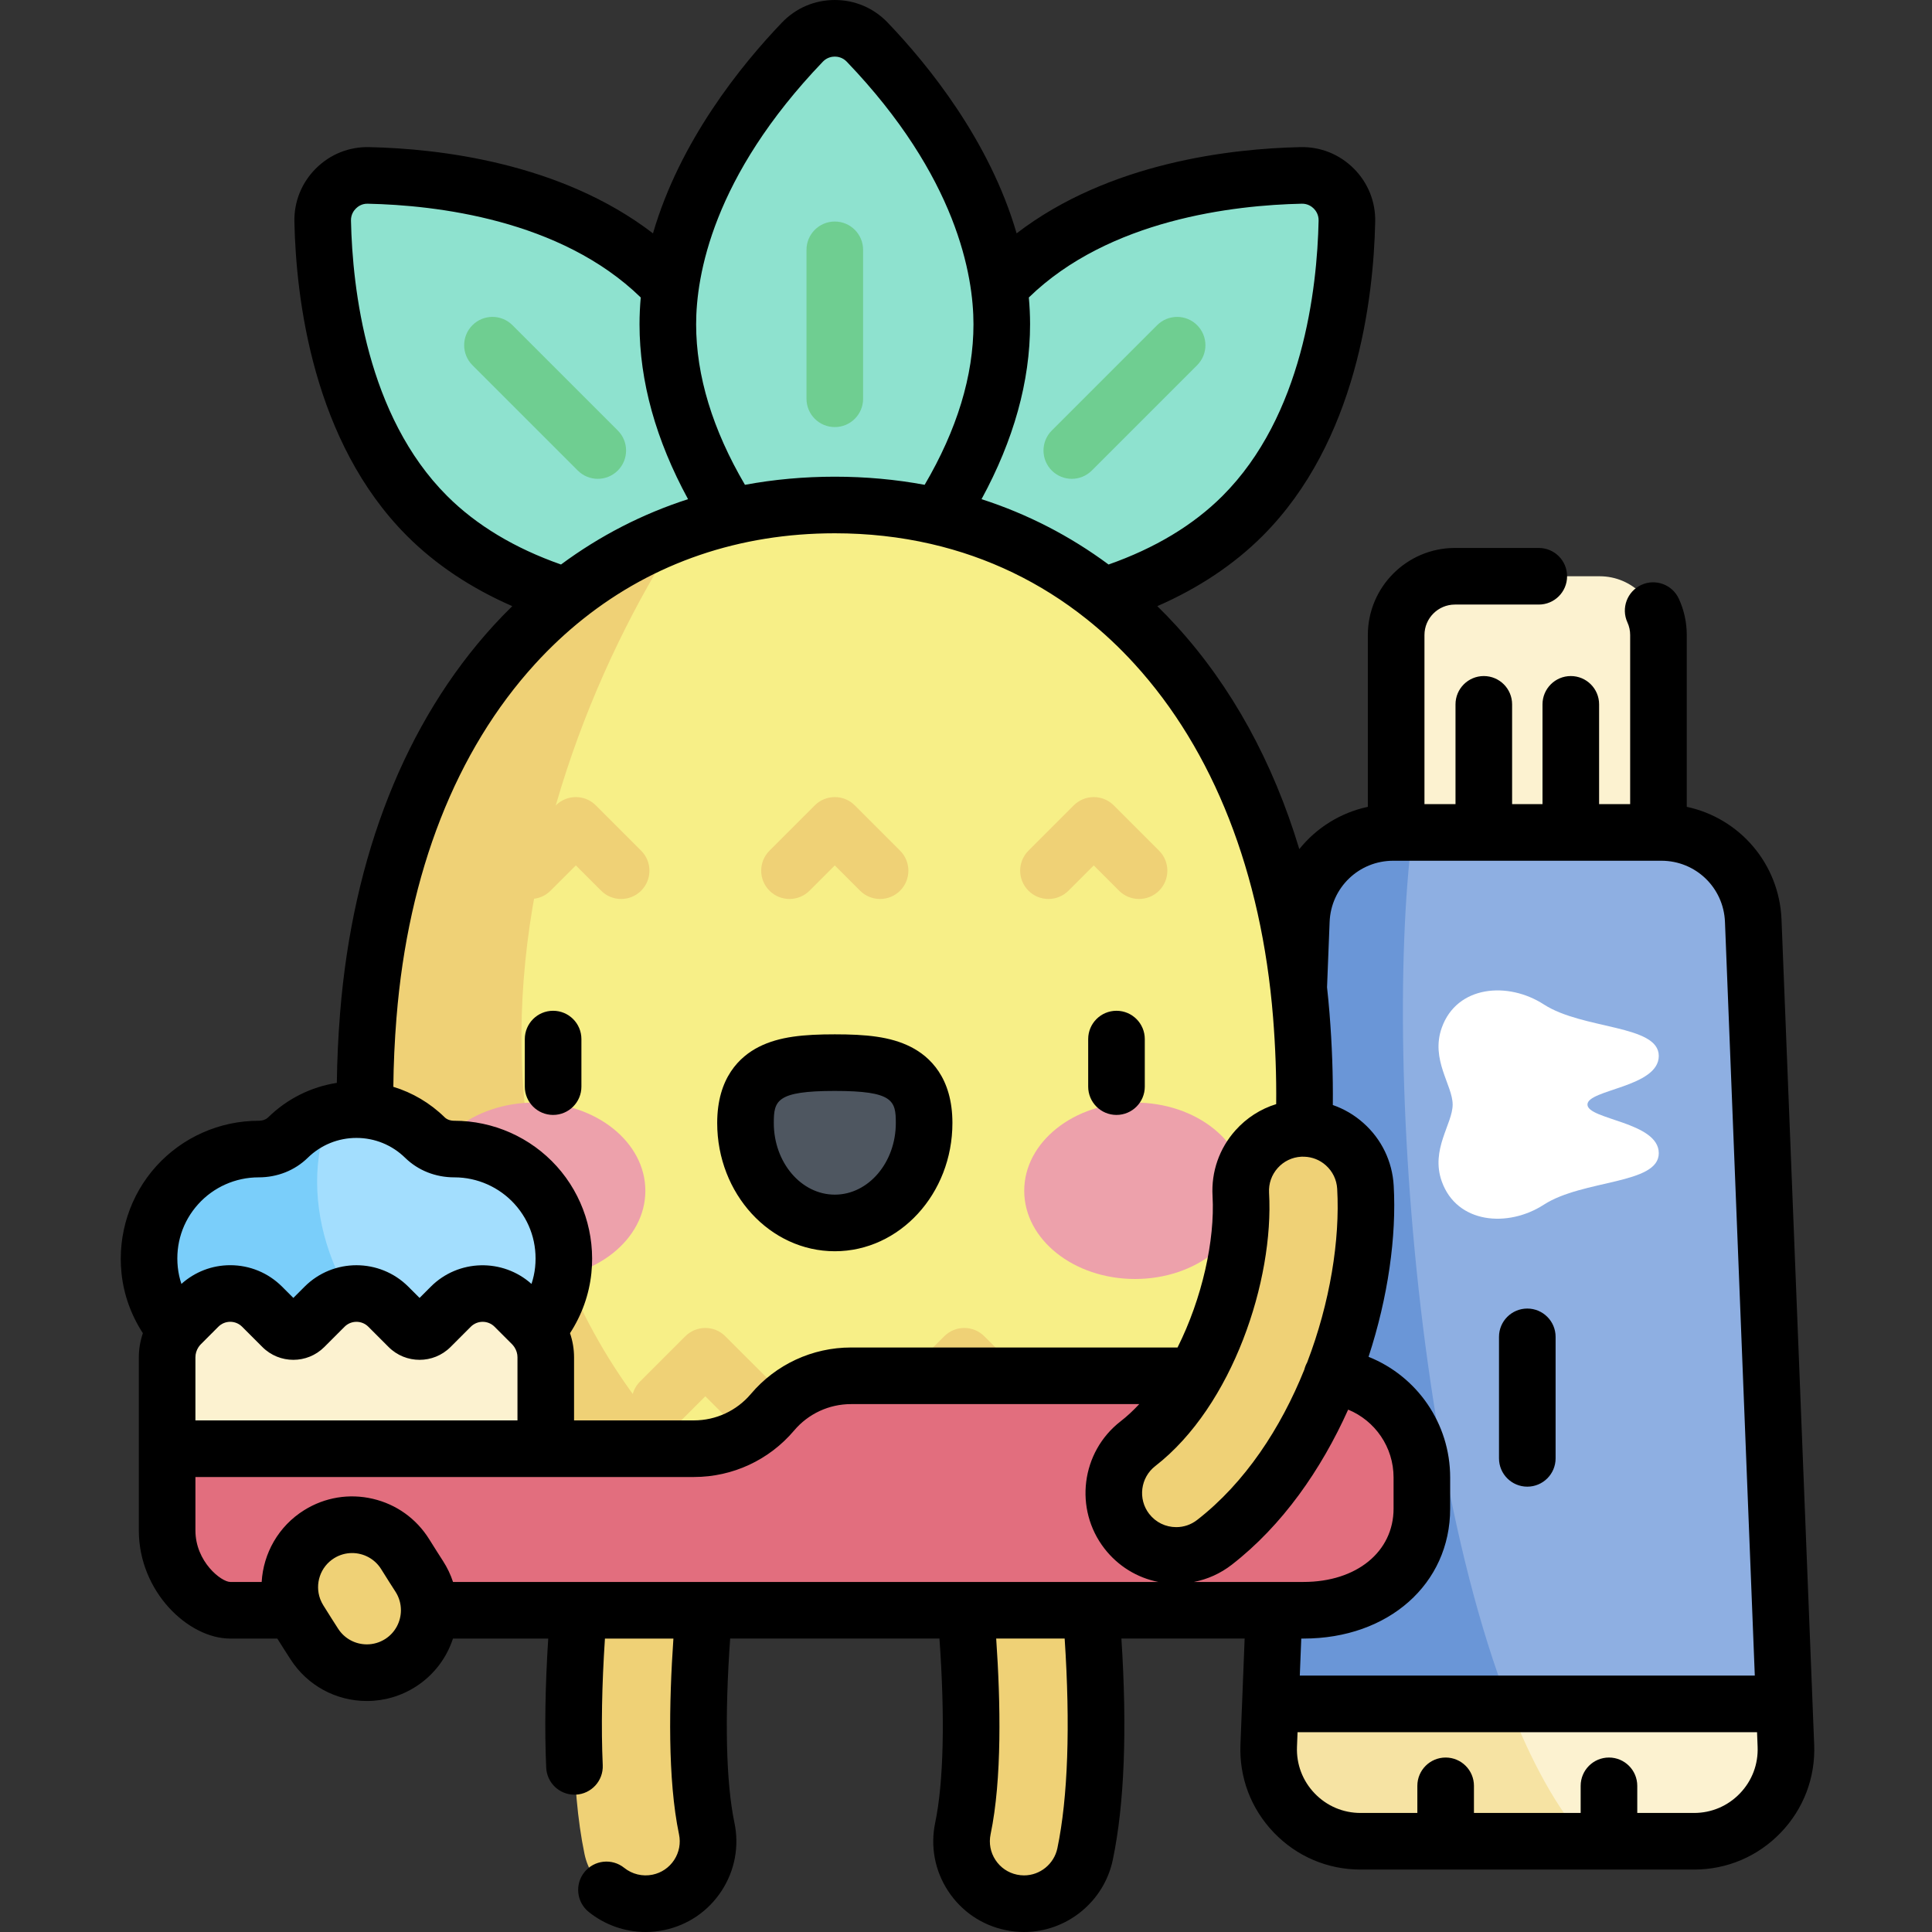 <!-- icon666.com - MILLIONS vector ICONS FREE --><svg viewBox="-32 0 512 512.001" xmlns="http://www.w3.org/2000/svg"><rect x="-32" y="0" width="512" height="512.001" fill="#333333" stroke="none"/><path d="m391.93 152.715h-38.359c-8.602 0-15.578 6.977-15.578 15.578v52.312h69.516v-52.312c0-8.602-6.977-15.578-15.578-15.578zm0 0" fill="#fcf2d0"></path><path d="m416.93 487.953h-88.363c-13.836 0-24.895-11.504-24.348-25.332l8.648-218.609c.52-13.074 11.27-23.406 24.352-23.406h71.059c13.082 0 23.832 10.332 24.352 23.406l8.652 218.609c.547 13.828-10.516 25.332-24.352 25.332zm0 0" fill="#8eafe2"></path><path d="m342.367 220.605h-5.145c-13.086 0-23.836 10.332-24.352 23.406l-8.652 218.609c-.547 13.824 10.512 25.332 24.352 25.332h59.684c-41.691-47.211-54.613-201.203-45.887-267.348zm0 0" fill="#6a96d7"></path><path d="m304.219 462.621c-.547 13.824 10.512 25.332 24.352 25.332h88.359c13.84 0 24.898-11.504 24.352-25.332l-.438-11.07h-136.188zm0 0" fill="#fcf2d0"></path><path d="m304.656 451.551-.438 11.07c-.547 13.828 10.512 25.336 24.352 25.336h59.684c-7.797-8.828-14.586-21.383-20.414-36.402h-63.184zm0 0" fill="#f6e3a3"></path><path d="m139.078 504.5c-7.668 0-14.547-5.359-16.176-13.16-7.547-36.113 1.793-96.664 3.824-106.305 1.887-8.941 10.66-14.656 19.598-12.773 8.941 1.883 14.66 10.66 12.773 19.598-2.371 11.242-9.602 65.016-3.812 92.711 1.867 8.945-3.867 17.707-12.809 19.578-1.141.238-2.277.352-3.398.352zm0 0" fill="#efd176"></path><path d="m239.383 504.5c-1.121 0-2.258-.113-3.398-.352-8.945-1.871-14.68-10.633-12.809-19.578 5.785-27.699-1.445-81.469-3.816-92.711-1.883-8.938 3.836-17.715 12.773-19.598 8.934-1.887 17.715 3.832 19.598 12.77 2.035 9.641 11.371 70.188 3.828 106.309-1.629 7.801-8.512 13.16-16.176 13.16zm0 0" fill="#efd176"></path><path d="m143.754 74.148c23.273 23.273 27.262 59.504 27.66 78.102.145 6.758-5.383 12.281-12.137 12.137-18.598-.398-54.828-4.387-78.102-27.66-23.277-23.273-27.266-59.508-27.66-78.102-.145-6.758 5.379-12.281 12.137-12.137 18.594.398 54.828 4.383 78.102 27.66zm0 0" fill="#8ee2cf"></path><path d="m126.422 126.895c-1.922 0-3.84-.734-5.305-2.199l-27.914-27.91c-2.93-2.93-2.93-7.68 0-10.609 2.93-2.93 7.68-2.93 10.605 0l27.914 27.914c2.93 2.93 2.93 7.676 0 10.605-1.465 1.465-3.383 2.199-5.301 2.199zm0 0" fill="#6fce91"></path><path d="m234.703 74.148c-23.27 23.273-27.258 59.504-27.656 78.102-.145 6.758 5.379 12.281 12.137 12.137 18.594-.398 54.828-4.387 78.102-27.66 23.273-23.273 27.262-59.504 27.66-78.102.145-6.758-5.383-12.281-12.137-12.137-18.598.398-54.832 4.383-78.105 27.66zm0 0" fill="#8ee2cf"></path><path d="m252.039 126.895c-1.918 0-3.84-.734-5.305-2.199-2.93-2.93-2.93-7.676 0-10.605l27.914-27.91c2.93-2.93 7.676-2.93 10.605 0 2.93 2.926 2.93 7.676 0 10.605l-27.91 27.91c-1.465 1.465-3.387 2.199-5.305 2.199zm0 0" fill="#6fce91"></path><path d="m233.48 85.945c0 32.914-22.801 61.352-35.668 74.781-4.676 4.883-12.492 4.883-17.164 0-12.871-13.43-35.672-41.867-35.672-74.781 0-32.914 22.801-61.355 35.672-74.785 4.676-4.879 12.488-4.879 17.164 0 12.867 13.43 35.668 41.871 35.668 74.785zm0 0" fill="#8ee2cf"></path><path d="m189.23 113.18c-4.141 0-7.5-3.355-7.5-7.5v-39.473c0-4.141 3.359-7.5 7.5-7.5s7.5 3.359 7.5 7.5v39.473c0 4.145-3.359 7.5-7.5 7.5zm0 0" fill="#6fce91"></path><path d="m189.23 133.828c68.273 0 117.082 53.773 123.621 135.203 6.805 84.703-25.055 147.887-123.621 147.887-98.57 0-130.43-63.184-123.625-147.887 6.543-81.43 55.348-135.203 123.625-135.203zm0 0" fill="#f7ef87"></path><g fill="#efd176"><path d="m148.414 140.926c-46.359 17.113-77.66 64.047-82.809 128.105-6.785 84.469 24.887 147.527 122.812 147.879-118.859-72.723-86.988-203.926-40.004-275.984zm0 0"></path><path d="m201.234 238.238c-1.922 0-3.84-.73-5.305-2.195l-6.699-6.699-6.699 6.699c-2.93 2.93-7.68 2.93-10.609 0-2.93-2.93-2.93-7.68 0-10.605l12.004-12.004c2.93-2.93 7.68-2.93 10.605 0l12.004 12.004c2.93 2.926 2.93 7.676 0 10.605-1.465 1.465-3.383 2.195-5.301 2.195zm0 0"></path><path d="m269.859 238.238c-1.918 0-3.84-.73-5.305-2.195l-6.699-6.699-6.699 6.699c-2.93 2.93-7.68 2.93-10.605 0-2.93-2.93-2.93-7.676 0-10.605l12-12.004c1.41-1.406 3.316-2.199 5.305-2.199s3.898.793 5.305 2.199l12.004 12.004c2.93 2.926 2.93 7.676 0 10.605-1.465 1.465-3.387 2.195-5.305 2.195zm0 0"></path><path d="m132.605 238.238c-1.918 0-3.836-.73-5.301-2.195l-6.699-6.699-6.703 6.699c-2.926 2.93-7.676 2.93-10.605 0-2.93-2.93-2.93-7.68 0-10.605l12.004-12.004c2.93-2.93 7.68-2.93 10.605 0l12.004 12.004c2.93 2.926 2.93 7.676 0 10.605-1.465 1.465-3.383 2.195-5.305 2.195zm0 0"></path><path d="m235.547 378.926c-1.922 0-3.84-.73-5.305-2.195l-6.699-6.699-6.699 6.699c-2.93 2.93-7.68 2.93-10.605 0-2.93-2.93-2.93-7.68 0-10.609l12-12c1.406-1.406 3.316-2.199 5.305-2.199s3.898.793 5.305 2.199l12.004 12c2.926 2.93 2.926 7.68-.004 10.609-1.465 1.465-3.383 2.195-5.301 2.195zm0 0"></path><path d="m166.922 378.926c-1.922 0-3.84-.73-5.305-2.195l-6.699-6.699-6.699 6.699c-2.93 2.93-7.68 2.93-10.609 0-2.93-2.93-2.93-7.68 0-10.609l12.004-12c2.93-2.93 7.68-2.93 10.605 0l12.004 12c2.93 2.93 2.93 7.68 0 10.609-1.465 1.465-3.383 2.195-5.301 2.195zm0 0"></path></g><path d="m139.027 315.57c0-12.91-13.141-23.375-29.355-23.375-16.211 0-29.355 10.465-29.355 23.375 0 12.91 13.145 23.375 29.355 23.375 16.215 0 29.355-10.465 29.355-23.375zm0 0" fill="#eda1ab"></path><path d="m298.141 315.57c0-12.91-13.141-23.375-29.355-23.375-16.211 0-29.355 10.465-29.355 23.375 0 12.91 13.145 23.375 29.355 23.375 16.215 0 29.355-10.465 29.355-23.375zm0 0" fill="#eda1ab"></path><path d="m212.898 297.609c0-14.629-10.598-16-23.668-16-13.07 0-23.668 1.371-23.668 16 0 14.625 10.598 26.484 23.668 26.484 13.07 0 23.668-11.859 23.668-26.484zm0 0" fill="#4e5660"></path><path d="m88.43 304.512c-.02 0-.035 0-.051 0-2.898.008-5.707-1.027-7.781-3.055-4.676-4.574-11.074-7.395-18.137-7.395-7.059 0-13.457 2.82-18.137 7.395-2.07 2.027-4.879 3.062-7.777 3.055-.02 0-.035 0-.051 0-17.035 0-30.641 14.691-28.84 32.094 1.359 13.121 11.68 23.805 24.742 25.621 4.781.668 9.367.141 13.531-1.289 4.082 4.512 9.965 7.367 16.531 7.367 6.566 0 12.453-2.855 16.535-7.367 4.164 1.43 8.746 1.957 13.531 1.289 13.062-1.82 23.383-12.504 24.742-25.621 1.801-17.402-11.805-32.094-28.84-32.094zm0 0" fill="#a3defe"></path><path d="m45.93 360.938c4.082 4.516 9.965 7.367 16.535 7.367 5.984 0 11.402-2.375 15.406-6.215-20.656-14.273-32.109-43.926-22.238-67.109-4.32 1.18-8.195 3.438-11.309 6.48-2.07 2.023-4.879 3.059-7.777 3.055-.016 0-.031 0-.051 0-17.035 0-30.641 14.688-28.84 32.094 1.359 13.117 11.68 23.801 24.742 25.621 4.781.664 9.367.137 13.531-1.293zm0 0" fill="#7acefa"></path><path d="m108.996 350.934-4.641-4.641c-4.664-4.664-12.227-4.664-16.891 0l-5.383 5.383c-1.602 1.602-4.191 1.602-5.789 0l-5.387-5.383c-4.664-4.664-12.227-4.664-16.891 0l-5.383 5.383c-1.602 1.602-4.191 1.602-5.789 0l-5.387-5.383c-4.664-4.664-12.227-4.664-16.891 0l-4.641 4.641c-2.328 2.328-3.637 5.488-3.637 8.785v24.203h100.348v-24.203c0-3.297-1.309-6.457-3.641-8.785zm0 0" fill="#fcf2d0"></path><path d="m12.289 383.922h139.613c8.02 0 15.637-3.535 20.816-9.66 5.176-6.125 12.793-9.66 20.812-9.66h124.332c14.883 0 26.949 12.066 26.949 26.949v8.238c0 14.883-12.066 26.949-31.359 26.949h-284.426c-7.27 0-16.738-9.469-16.738-21.148zm0 0" fill="#e26e7e"></path><path d="m279.711 412.211c-4.938 0-9.82-2.199-13.082-6.402-5.598-7.219-4.285-17.609 2.93-23.211 18.359-14.246 28.449-45.395 27.27-66.086-.523-9.121 6.449-16.938 15.57-17.457 9.113-.527 16.938 6.449 17.457 15.57 1.672 29.273-11.785 72.207-40.016 94.113-3.016 2.34-6.586 3.473-10.129 3.473zm0 0" fill="#efd176"></path><path d="m65.227 443.277c-5.43 0-10.754-2.672-13.918-7.578-.902-1.398-2.422-3.77-4.027-6.355-4.82-7.762-2.441-17.961 5.316-22.781 7.762-4.824 17.961-2.441 22.781 5.32 1.492 2.395 2.898 4.59 3.734 5.887 4.953 7.68 2.742 17.918-4.938 22.867-2.773 1.789-5.879 2.641-8.949 2.641zm0 0" fill="#efd176"></path><path d="m388.691 292.719c0-4.008 18.902-4.582 18.902-12.887 0-8.309-20.082-6.93-30.48-13.656-9.48-6.129-23.008-5.043-27.02 6.156-3.047 8.512 2.875 15.23 2.875 20.387s-5.922 11.879-2.875 20.391c4.012 11.199 17.539 12.285 27.02 6.152 10.398-6.723 30.48-5.348 30.48-13.652 0-8.309-18.902-8.879-18.902-12.891zm0 0" fill="#fff"></path><path d="m372.75 393.98c4.141 0 7.5-3.355 7.5-7.5v-32.199c0-4.141-3.359-7.5-7.5-7.5-4.145 0-7.5 3.359-7.5 7.5v32.199c0 4.145 3.355 7.5 7.5 7.5zm76.023 68.344-8.652-218.609c-.586-14.855-11.148-26.918-25.113-29.895v-45.527c0-3.34-.703-6.57-2.086-9.594-1.727-3.77-6.176-5.426-9.941-3.699-3.766 1.723-5.422 6.172-3.699 9.941.484 1.051.727 2.18.727 3.352v44.812h-8.23v-26.445c0-4.141-3.355-7.5-7.5-7.5-4.141 0-7.5 3.359-7.5 7.5v26.445h-8.055v-26.445c0-4.141-3.355-7.5-7.5-7.5-4.141 0-7.5 3.359-7.5 7.5v26.445h-8.227v-44.812c0-4.453 3.621-8.078 8.078-8.078h22.219c4.145 0 7.5-3.355 7.5-7.5 0-4.141-3.355-7.5-7.5-7.5h-22.223c-12.727 0-23.078 10.355-23.078 23.078v45.527c-7.297 1.555-13.66 5.59-18.164 11.207-6.957-23.082-17.949-43.137-32.598-59.188-1.637-1.797-3.316-3.527-5.027-5.203 10.949-4.789 20.297-11.02 27.887-18.605 24.961-24.961 29.418-62.871 29.852-83.246.113-5.332-1.902-10.348-5.676-14.121-3.777-3.773-8.805-5.797-14.121-5.676-18.297.391-50.73 4.035-75.234 22.852-7.137-24.559-23.434-44.648-34.184-55.867-3.688-3.852-8.66-5.973-13.996-5.973-5.336 0-10.309 2.121-14 5.973-10.75 11.223-27.047 31.312-34.184 55.871-24.504-18.816-56.938-22.465-75.234-22.855-5.328-.117-10.348 1.902-14.121 5.676-3.773 3.773-5.789 8.789-5.676 14.121.438 20.375 4.895 58.285 29.855 83.246 7.586 7.586 16.934 13.816 27.887 18.605-1.715 1.676-3.395 3.406-5.031 5.203-23.211 25.438-37.25 60.914-40.598 102.59-.508 6.297-.789 12.5-.867 18.543-6.828 1.062-13.148 4.207-18.18 9.121-.605.594-1.5.922-2.578.922h-.008c-10.316 0-20.199 4.395-27.113 12.059-6.906 7.66-10.254 17.977-9.188 28.305.59 5.707 2.539 11.125 5.664 15.926-.691 2.043-1.07 4.195-1.07 6.414v45.871c0 16.133 13.027 28.648 24.234 28.648h12.469c1.41 2.258 2.703 4.273 3.516 5.527 4.445 6.898 12.004 11.016 20.219 11.016 4.621 0 9.121-1.328 13.016-3.84 4.809-3.102 8.141-7.648 9.797-12.703h25.246c-.805 12.543-.992 24.031-.539 34.207.18 4.023 3.5 7.164 7.488 7.164.113 0 .227 0 .34-.008 4.137-.184 7.344-3.688 7.156-7.824-.438-9.898-.238-21.164.582-33.539h18.145c-1.16 16.875-1.559 37.309 1.484 51.871.496 2.363.039 4.777-1.281 6.797-1.324 2.023-3.355 3.406-5.715 3.898-2.656.559-5.43-.121-7.527-1.809-3.23-2.598-7.949-2.086-10.547 1.141-2.594 3.227-2.082 7.949 1.145 10.547 4.262 3.43 9.613 5.316 15.062 5.316 1.648 0 3.309-.172 4.934-.512 6.285-1.312 11.684-4.996 15.199-10.371 3.516-5.371 4.73-11.793 3.418-18.078-2.242-10.719-2.621-27.891-1.129-48.805h55.461c1.492 20.914 1.109 38.086-1.129 48.805-1.312 6.285-.102 12.707 3.414 18.078 3.52 5.375 8.914 9.059 15.203 10.371 1.625.34 3.285.512 4.934.512 11.309 0 21.203-8.043 23.516-19.125 3.082-14.742 3.84-34.453 2.281-58.641h32.66l-1.113 28.09c-.348 8.746 2.805 17.039 8.867 23.348 6.066 6.309 14.227 9.781 22.977 9.781h88.363c8.75 0 16.91-3.473 22.977-9.781 6.062-6.312 9.211-14.602 8.863-23.348zm-128.41-218.016c.359-9.086 7.766-16.203 16.859-16.203h71.055c9.094 0 16.496 7.117 16.855 16.203l7.906 199.746h-120.578l.387-9.816h.605c22.516 0 38.855-14.488 38.855-34.449v-8.238c0-14.391-8.84-26.871-21.629-31.98 5.191-15.867 7.43-31.969 6.664-45.371-.367-6.41-3.207-12.297-8.004-16.57-2.41-2.152-5.168-3.762-8.129-4.789.082-7.848-.207-16.027-.883-24.41-.18-2.281-.402-4.543-.648-6.785zm-79.383-158.363c0-2.398-.117-4.77-.328-7.113 21.285-20.699 54.371-24.461 72.312-24.848 1.621-.043 2.699.793 3.195 1.285.492.496 1.32 1.57 1.285 3.195-.387 18.125-4.211 51.707-25.465 72.957-7.758 7.758-17.91 13.859-30.199 18.18-10.281-7.613-21.566-13.414-33.664-17.316 8.531-15.672 12.863-31.223 12.863-46.34zm-54.918-69.598c1.125-1.172 2.469-1.348 3.168-1.348s2.043.176 3.168 1.348c29.219 30.5 33.582 56.695 33.582 69.598 0 13.629-4.359 27.918-12.938 42.535-7.684-1.422-15.633-2.152-23.812-2.152-8.18 0-16.129.73-23.812 2.152-8.578-14.621-12.938-28.91-12.938-42.535 0-12.902 4.363-39.098 33.582-69.598zm-99.586 115.074c-21.254-21.25-25.074-54.832-25.465-72.957-.035-1.625.793-2.699 1.289-3.191.492-.496 1.586-1.352 3.191-1.285 17.945.383 51.031 4.145 72.312 24.844-.207 2.344-.324 4.715-.324 7.113 0 15.117 4.332 30.668 12.859 46.34-12.098 3.902-23.379 9.703-33.664 17.316-12.289-4.32-22.441-10.422-30.199-18.18zm-13.395 138.207c3.078-38.328 15.777-70.723 36.727-93.68 3.977-4.363 8.211-8.324 12.676-11.883.02-.016.035-.031.055-.043 18.699-14.902 41.449-22.695 66.691-22.695 8.805 0 17.305.949 25.441 2.816.02.004.043.008.066.016 15.152 3.488 29.02 10.172 41.176 19.859.02.012.039.031.062.047 4.461 3.559 8.695 7.52 12.672 11.883 20.949 22.957 33.648 55.352 36.73 93.68.633 7.906.902 15.602.824 22.977-4.133 1.273-7.852 3.652-10.805 6.961-4.273 4.793-6.426 10.965-6.059 17.375.668 11.73-2.766 27.18-9.277 40.16h-86.531c-10.25 0-19.926 4.492-26.543 12.316-3.762 4.449-9.262 7.004-15.09 7.004h-31.766v-16.707c0-2.215-.379-4.371-1.07-6.41 3.125-4.801 5.074-10.219 5.664-15.926 1.07-10.328-2.281-20.645-9.188-28.305-6.914-7.664-16.797-12.062-27.176-12.062h-.008c-1.016 0-1.91-.324-2.516-.918-3.883-3.797-8.539-6.535-13.598-8.074.059-5.973.336-12.133.84-18.391zm-57.965 66.207c-.645-6.199 1.277-12.137 5.406-16.715 4.074-4.516 9.895-7.109 16.008-7.109h.039c4.953 0 9.57-1.84 12.996-5.191 3.469-3.391 8.047-5.258 12.895-5.258 4.848 0 9.426 1.867 12.895 5.258 3.43 3.352 8.043 5.191 13.035 5.191h.039c6.074 0 11.898 2.594 15.973 7.109 4.125 4.578 6.047 10.516 5.406 16.715-.156 1.512-.488 2.988-.961 4.418-7.625-6.816-19.367-6.586-26.688.734l-2.973 2.977-2.977-2.977c-7.582-7.582-19.918-7.582-27.496 0l-2.977 2.977-2.977-2.977c-3.672-3.672-8.559-5.695-13.75-5.695-4.824 0-9.367 1.766-12.938 4.961-.473-1.434-.801-2.906-.957-4.418zm90.02 23.879v16.707h-85.348v-16.707c0-.961.281-1.875.789-2.664.035-.043.062-.09.098-.137.164-.238.344-.469.555-.676l4.641-4.645c.84-.836 1.957-1.301 3.145-1.301 1.184 0 2.301.465 3.141 1.301l5.387 5.387c4.516 4.52 11.875 4.52 16.395 0l5.383-5.387c1.734-1.73 4.551-1.73 6.285 0l5.383 5.387c4.523 4.52 11.875 4.52 16.398 0l5.383-5.387c1.73-1.73 4.551-1.73 6.285 0l4.641 4.641c.207.211.387.438.551.672.035.051.066.102.102.148.508.789.789 1.703.789 2.66zm-35.023 74.621c-1.465.941-3.156 1.441-4.887 1.441-3.094 0-5.941-1.547-7.613-4.141-.887-1.379-2.379-3.707-3.961-6.254-.281-.449-.508-.922-.703-1.398-.035-.094-.074-.188-.113-.281-1.434-3.934.027-8.477 3.723-10.77 1.484-.922 3.129-1.359 4.758-1.359 3.023 0 5.984 1.516 7.695 4.266 1.516 2.441 2.949 4.676 3.801 5.996.973 1.508 1.43 3.203 1.434 4.879 0 .004-.004.012-.004.02 0 .023.004.047.004.07-.027 2.941-1.48 5.82-4.133 7.531zm178.102 55.469c-.871 4.168-4.586 7.195-8.832 7.195-.621 0-1.25-.066-1.867-.195-2.363-.492-4.395-1.879-5.715-3.898-1.324-2.02-1.777-4.438-1.285-6.801 3.043-14.562 2.648-34.996 1.484-51.871h18.145c1.527 23.031.875 42.152-1.93 55.57zm-127.012-70.57c-.004 0-.012 0-.016 0h-33.133c-.625-1.906-1.5-3.766-2.637-5.527-.824-1.277-2.203-3.43-3.668-5.785-3.391-5.453-8.699-9.262-14.953-10.723-6.254-1.461-12.699-.398-18.156 2.992-6.887 4.281-10.855 11.504-11.297 19.043h-8.316c-2.375 0-9.238-5.359-9.238-13.645v-14.168h92.84.008.012 39.254c10.25 0 19.922-4.492 26.543-12.32 3.762-4.449 9.262-7 15.086-7h76.379c-1.57 1.688-3.219 3.23-4.949 4.57-10.473 8.129-12.383 23.258-4.258 33.734 3.598 4.633 8.637 7.711 14.254 8.828zm151.352-18.023c-3.055-3.938-2.336-9.629 1.602-12.688 20.559-15.949 31.477-49.355 30.156-72.438-.137-2.41.672-4.73 2.281-6.535 1.605-1.801 3.82-2.871 6.238-3.008.113-.008.23-.008.348-.012.031.004.059.008.09.008.098.008.195.008.297.008.035 0 .066-.004.102-.004 2.102.07 4.098.855 5.688 2.277 1.805 1.609 2.875 3.824 3.012 6.234.773 13.543-1.898 30.191-7.965 46.023-.328.582-.578 1.215-.746 1.887-6.215 15.457-15.691 29.977-28.414 39.848-1.602 1.242-3.516 1.898-5.531 1.898-2.82 0-5.43-1.277-7.156-3.5zm11.852 18.023c3.629-.715 7.039-2.25 10.031-4.57 13.391-10.395 23.68-25.164 30.836-41.102 7.125 2.926 12.035 9.926 12.035 17.988v8.234c0 11.453-9.809 19.449-23.855 19.449zm144.688 56.039c-3.211 3.34-7.531 5.18-12.164 5.18h-15.039v-7.188c0-4.145-3.359-7.5-7.5-7.5-4.145 0-7.5 3.355-7.5 7.5v7.188h-28.281v-7.188c0-4.145-3.355-7.5-7.5-7.5s-7.5 3.355-7.5 7.5v7.188h-15.043c-4.633 0-8.949-1.836-12.16-5.176s-4.879-7.73-4.695-12.359l.152-3.867h121.77l.152 3.867c.184 4.629-1.48 9.016-4.691 12.355zm-314.516-179.805c4.145 0 7.5-3.359 7.5-7.5v-12.602c0-4.141-3.355-7.5-7.5-7.5-4.141 0-7.5 3.359-7.5 7.5v12.602c0 4.141 3.359 7.5 7.5 7.5zm149.301 0c4.145 0 7.5-3.359 7.5-7.5v-12.602c0-4.141-3.359-7.5-7.5-7.5-4.145 0-7.5 3.359-7.5 7.5v12.602c0 4.141 3.355 7.5 7.5 7.5zm-74.648 36.125c17.188 0 31.168-15.246 31.168-33.984 0-12.047-6.004-17.621-11.043-20.176-5.441-2.758-11.98-3.324-20.125-3.324s-14.684.566-20.129 3.324c-5.035 2.555-11.039 8.129-11.039 20.176 0 18.738 13.98 33.984 31.168 33.984zm0-42.484c15.512 0 16.168 2.605 16.168 8.5 0 10.465-7.254 18.984-16.168 18.984-8.914 0-16.168-8.52-16.168-18.984 0-5.895.652-8.5 16.168-8.5zm0 0"></path></svg>